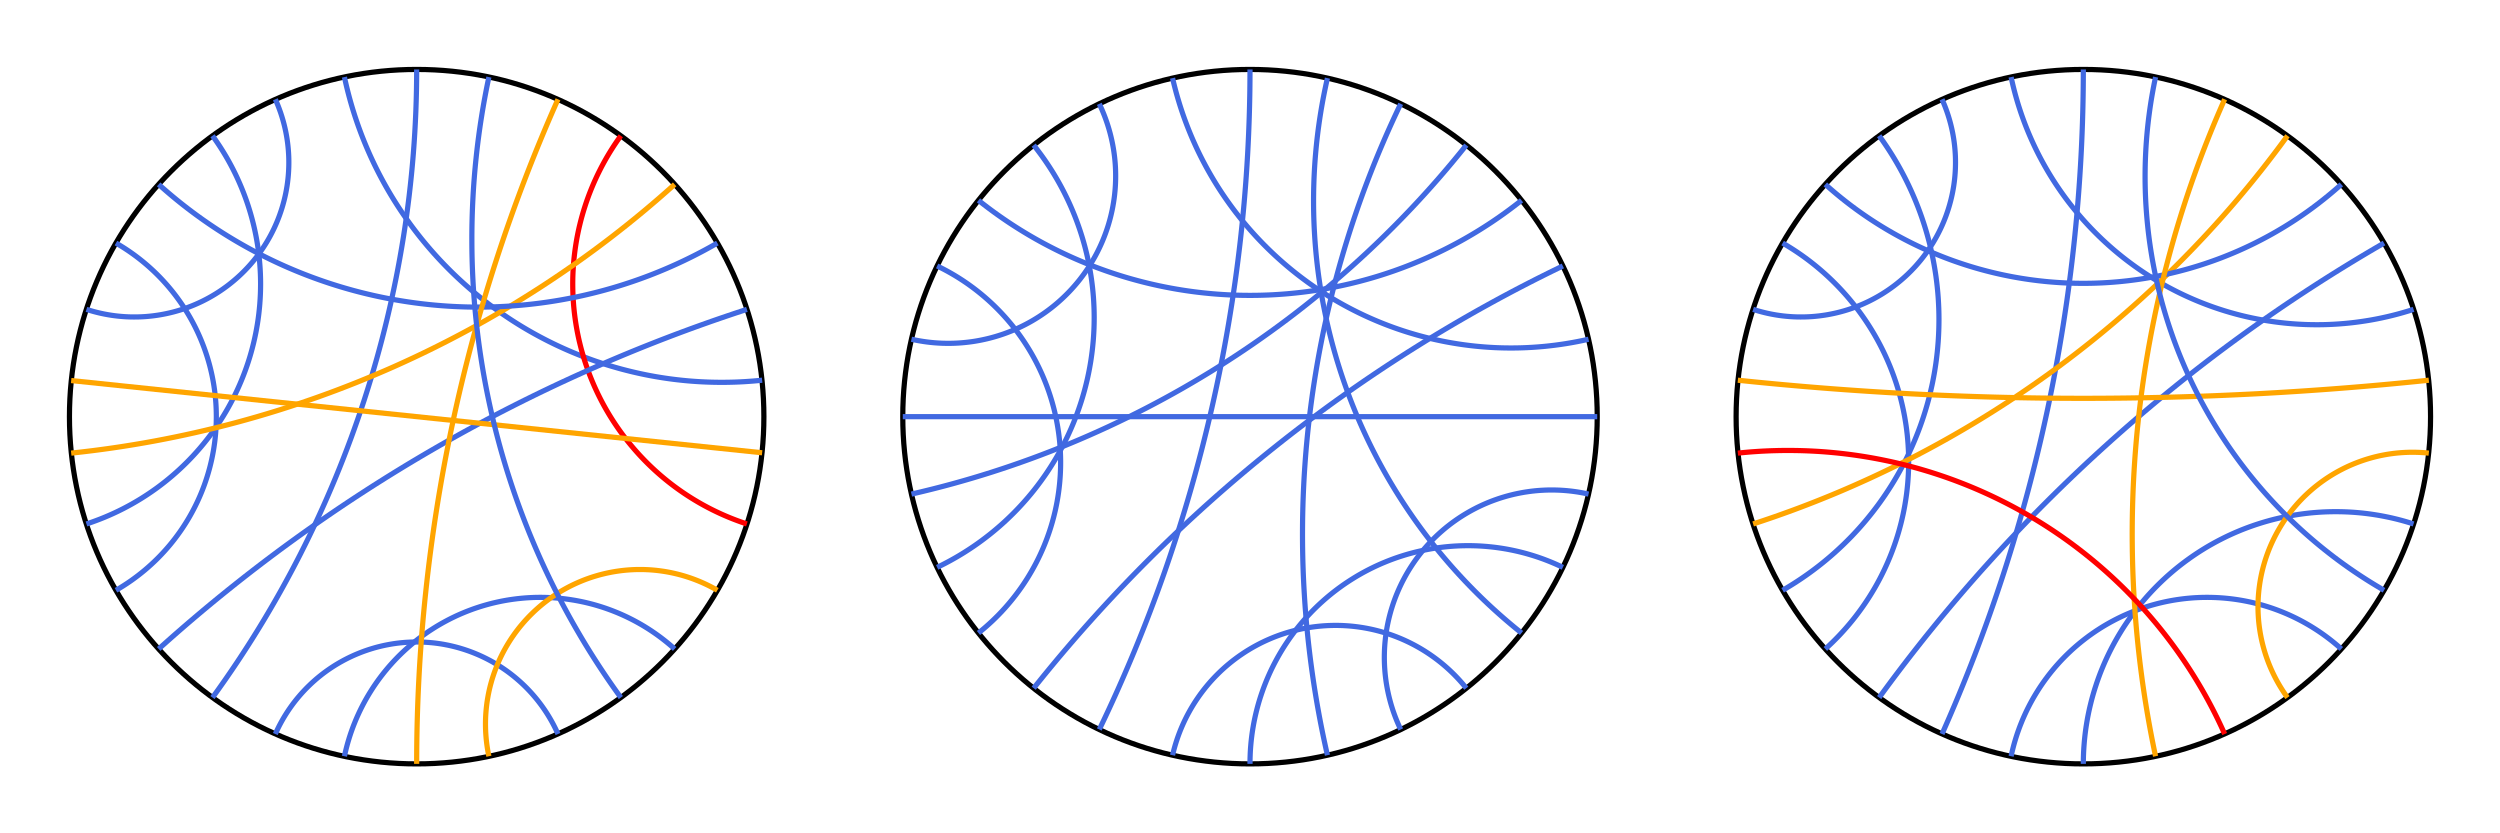 <?xml version="1.0" encoding="utf-8" ?>
<svg baseProfile="tiny" height="500px" version="1.2" width="1500px" xmlns="http://www.w3.org/2000/svg" xmlns:ev="http://www.w3.org/2001/xml-events" xmlns:xlink="http://www.w3.org/1999/xlink"><defs /><g transform="translate(250, 250) scale(208.333, -208.333)"><circle cx="0" cy="0" fill="none" r="1" stroke="black" stroke-width="0.015" /><path d="M 6.123233995736766e-17 1.0 A 3.078 3.078 0 0 0 -0.588 -0.809" fill="none" stroke="royalblue" stroke-width="0.015" /><path d="M -0.208 0.978 A 1.111 1.111 0 0 1 0.995 0.105" fill="none" stroke="royalblue" stroke-width="0.015" /><path d="M -0.407 0.914 A 0.445 0.445 0 0 0 -0.951 0.309" fill="none" stroke="royalblue" stroke-width="0.015" /><path d="M -0.588 0.809 A 0.727 0.727 0 0 0 -0.951 -0.309" fill="none" stroke="royalblue" stroke-width="0.015" /><path d="M -0.866 0.5 A 0.577 0.577 0 0 0 -0.866 -0.5" fill="none" stroke="royalblue" stroke-width="0.015" /><path d="M -0.407 -0.914 A 0.445 0.445 0 0 0 0.407 -0.914" fill="none" stroke="royalblue" stroke-width="0.015" /><path d="M -0.208 -0.978 A 0.577 0.577 0 0 0 0.743 -0.669" fill="none" stroke="royalblue" stroke-width="0.015" /><path d="M 0.208 -0.978 A 0.445 0.445 0 0 0 0.866 -0.5" fill="none" stroke="orange" stroke-width="0.015" /><path d="M 0.951 -0.309 A 0.727 0.727 0 0 0 0.588 0.809" fill="none" stroke="red" stroke-width="0.015" /><path d="M -0.743 -0.669 A 4.705 4.705 0 0 0 0.951 0.309" fill="none" stroke="royalblue" stroke-width="0.015" /><path d="M -0.995 -0.105 A 3.078 3.078 0 0 1 0.743 0.669" fill="none" stroke="orange" stroke-width="0.015" /><line stroke="orange" stroke-width="0.015" x1="-0.995" x2="0.995" y1="0.104" y2="-0.104" /><path d="M -0.743 0.669 A 1.376 1.376 0 0 1 0.866 0.5" fill="none" stroke="royalblue" stroke-width="0.015" /><path d="M -1.8369701987210297e-16 -1.0 A 4.705 4.705 0 0 0 0.407 0.914" fill="none" stroke="orange" stroke-width="0.015" /><path d="M 0.588 -0.809 A 2.246 2.246 0 0 0 0.208 0.978" fill="none" stroke="royalblue" stroke-width="0.015" /></g><g transform="translate(750, 250) scale(208.333, -208.333)"><circle cx="0" cy="0" fill="none" r="1" stroke="black" stroke-width="0.015" /><path d="M 6.123233995736766e-17 1.0 A 4.381 4.381 0 0 0 -0.434 -0.901" fill="none" stroke="royalblue" stroke-width="0.015" /><path d="M -0.223 0.975 A 1 1 0 0 1 0.975 0.223" fill="none" stroke="royalblue" stroke-width="0.015" /><path d="M -0.434 0.901 A 0.482 0.482 0 0 0 -0.975 0.223" fill="none" stroke="royalblue" stroke-width="0.015" /><path d="M -0.623 0.782 A 0.797 0.797 0 0 0 -0.901 -0.434" fill="none" stroke="royalblue" stroke-width="0.015" /><path d="M -0.901 0.434 A 0.628 0.628 0 0 0 -0.782 -0.623" fill="none" stroke="royalblue" stroke-width="0.015" /><path d="M -0.223 -0.975 A 0.482 0.482 0 0 0 0.623 -0.782" fill="none" stroke="royalblue" stroke-width="0.015" /><path d="M -1.8369701987210297e-16 -1.0 A 0.628 0.628 0 0 0 0.901 -0.434" fill="none" stroke="royalblue" stroke-width="0.015" /><path d="M 0.434 -0.901 A 0.482 0.482 0 0 0 0.975 -0.223" fill="none" stroke="royalblue" stroke-width="0.015" /><path d="M -0.623 -0.782 A 4.381 4.381 0 0 0 0.901 0.434" fill="none" stroke="royalblue" stroke-width="0.015" /><path d="M -0.975 -0.223 A 2.858 2.858 0 0 1 0.623 0.782" fill="none" stroke="royalblue" stroke-width="0.015" /><line stroke="royalblue" stroke-width="0.015" x1="-1.0" x2="1.0" y1="0.0" y2="-0.0" /><path d="M -0.782 0.623 A 1.254 1.254 0 0 1 0.782 0.623" fill="none" stroke="royalblue" stroke-width="0.015" /><path d="M 0.223 -0.975 A 2.858 2.858 0 0 0 0.434 0.901" fill="none" stroke="royalblue" stroke-width="0.015" /><path d="M 0.782 -0.623 A 1.591 1.591 0 0 0 0.223 0.975" fill="none" stroke="royalblue" stroke-width="0.015" /></g><g transform="translate(1250, 250) scale(208.333, -208.333)"><circle cx="0" cy="0" fill="none" r="1" stroke="black" stroke-width="0.015" /><path d="M 6.123233995736766e-17 1.0 A 4.705 4.705 0 0 0 -0.407 -0.914" fill="none" stroke="royalblue" stroke-width="0.015" /><path d="M -0.208 0.978 A 0.9 0.9 0 0 1 0.951 0.309" fill="none" stroke="royalblue" stroke-width="0.015" /><path d="M -0.407 0.914 A 0.445 0.445 0 0 0 -0.951 0.309" fill="none" stroke="royalblue" stroke-width="0.015" /><path d="M -0.588 0.809 A 0.9 0.9 0 0 0 -0.866 -0.5" fill="none" stroke="royalblue" stroke-width="0.015" /><path d="M -0.866 0.5 A 0.727 0.727 0 0 0 -0.743 -0.669" fill="none" stroke="royalblue" stroke-width="0.015" /><path d="M -0.208 -0.978 A 0.577 0.577 0 0 0 0.743 -0.669" fill="none" stroke="royalblue" stroke-width="0.015" /><path d="M -1.8369701987210297e-16 -1.0 A 0.727 0.727 0 0 0 0.951 -0.309" fill="none" stroke="royalblue" stroke-width="0.015" /><path d="M 0.588 -0.809 A 0.445 0.445 0 0 0 0.995 -0.105" fill="none" stroke="orange" stroke-width="0.015" /><path d="M -0.588 -0.809 A 4.705 4.705 0 0 0 0.866 0.5" fill="none" stroke="royalblue" stroke-width="0.015" /><path d="M -0.951 -0.309 A 3.078 3.078 0 0 1 0.588 0.809" fill="none" stroke="orange" stroke-width="0.015" /><path d="M -0.995 0.105 A 9.514 9.514 0 0 1 0.995 0.105" fill="none" stroke="orange" stroke-width="0.015" /><path d="M -0.743 0.669 A 1.111 1.111 0 0 1 0.743 0.669" fill="none" stroke="royalblue" stroke-width="0.015" /><path d="M 0.208 -0.978 A 3.078 3.078 0 0 0 0.407 0.914" fill="none" stroke="orange" stroke-width="0.015" /><path d="M 0.866 -0.5 A 1.376 1.376 0 0 0 0.208 0.978" fill="none" stroke="royalblue" stroke-width="0.015" /><path d="M -0.995 -0.105 A 1.376 1.376 0 0 0 0.407 -0.914" fill="none" stroke="red" stroke-width="0.015" /></g></svg>
